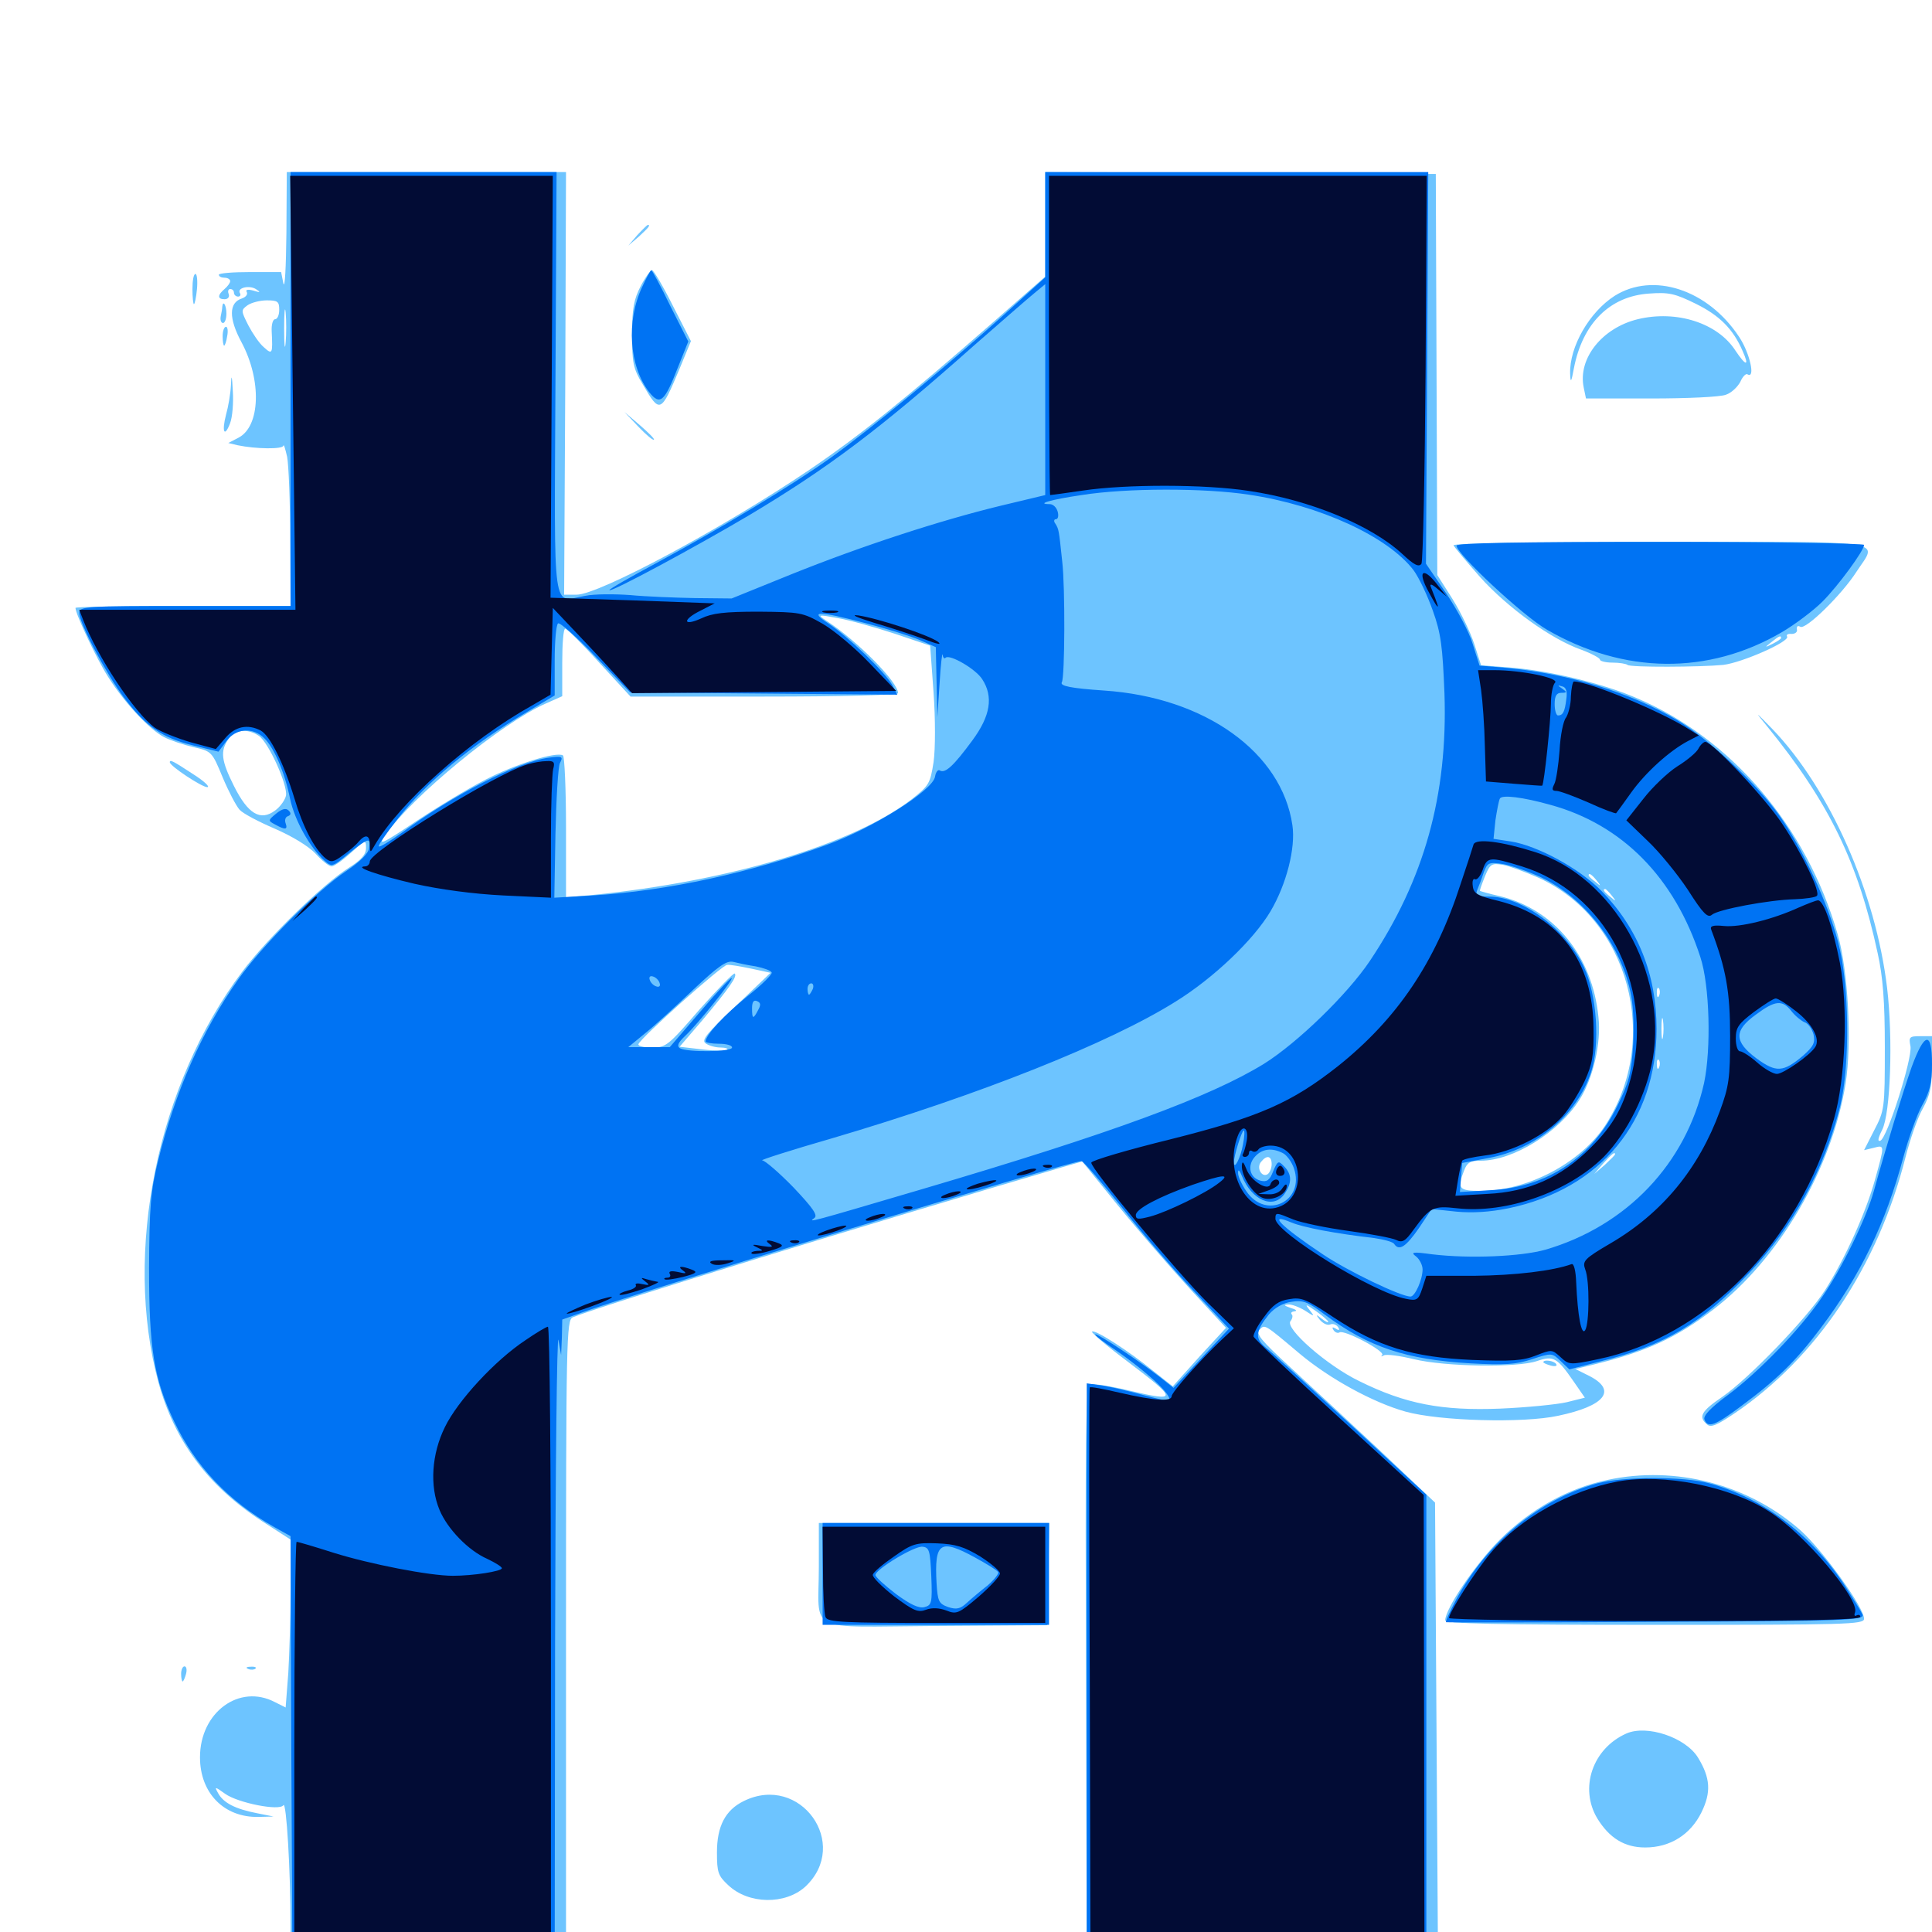 <svg xmlns="http://www.w3.org/2000/svg" viewBox="0 -1000 1000 1000">
	<path fill="#6dc4ff" d="M148.242 -879.297C148.047 -861.719 147.461 -850.195 146.68 -853.32L145.508 -859.18H129.492C120.508 -859.18 113.281 -858.594 113.281 -857.812C113.281 -856.836 114.648 -856.25 116.211 -856.25C117.773 -856.25 119.141 -855.469 119.141 -854.492C119.141 -853.516 117.773 -851.758 116.211 -850.391C112.5 -847.266 112.5 -845.117 116.211 -845.117C117.969 -845.117 118.945 -846.289 118.359 -847.852C117.773 -849.219 118.164 -850.391 119.141 -850.391C120.312 -850.391 121.094 -849.609 121.094 -848.438C121.094 -847.461 122.07 -846.484 123.242 -846.484C124.219 -846.484 124.805 -847.266 124.219 -848.242C122.461 -850.977 128.906 -852.539 132.422 -850.391C135.156 -848.633 134.766 -848.438 131.055 -849.609C128.125 -850.391 126.953 -850 127.734 -848.828C128.32 -847.656 127.344 -846.289 125.195 -845.508C118.359 -843.359 118.359 -835.156 125 -822.852C135.547 -803.125 134.766 -779.297 123.438 -773.438L118.164 -770.703L123.047 -769.531C132.422 -767.578 146.484 -767.383 146.68 -769.336C146.875 -770.312 147.656 -767.773 148.633 -763.477C149.414 -759.18 150.195 -740.039 150.195 -721.094L150.391 -686.328H94.727C64.062 -686.328 39.062 -685.938 39.062 -685.352C39.062 -682.227 50.195 -658.594 55.859 -649.805C64.453 -636.133 77.344 -622.461 84.766 -618.555C88.086 -616.797 95.117 -614.453 100.195 -613.281C109.57 -611.133 109.766 -610.938 115.234 -597.656C118.359 -590.234 122.266 -582.812 124.023 -580.859C125.781 -578.906 133.984 -574.609 142.188 -571.094C151.172 -567.188 159.57 -562.109 163.281 -558.203C166.602 -554.492 170.312 -551.562 171.68 -551.562C172.852 -551.562 177.344 -554.688 181.641 -558.594C189.258 -565.43 189.453 -565.43 189.453 -561.133C189.453 -557.617 186.914 -554.883 180.469 -550.781C167.188 -542.383 138.281 -514.258 125.391 -497.07C81.445 -438.672 63.672 -351.953 82.031 -284.375C90.43 -254.102 107.422 -231.055 135.547 -212.695L150.391 -203.125V-177.344C150.391 -163.281 149.805 -143.75 149.219 -133.984L147.852 -116.211L142.383 -118.945C123.828 -128.711 103.516 -113.672 103.516 -90.43C103.516 -71.875 116.016 -59.18 133.789 -59.57L141.602 -59.766L132.812 -61.523C121.875 -63.672 115.625 -66.797 112.891 -71.875C110.938 -75.391 111.133 -75.391 116.602 -71.484C123.242 -66.797 144.727 -62.5 146.68 -65.625C148.242 -67.969 150.391 -31.445 150.391 -3.32V18.75H221.68H292.969V-149.023C292.969 -307.031 293.164 -316.797 296.484 -318.164C310.547 -324.023 451.172 -366.992 550 -395.898L560.156 -398.828L578.711 -375.977C588.867 -363.477 605.664 -344.141 615.82 -333.008L634.57 -312.695L620.703 -297.656L607.031 -282.422L596.875 -290.43C584.18 -300.781 566.602 -312.109 565.234 -310.742C564.648 -310.352 572.656 -303.516 582.812 -295.898C609.961 -275.391 609.961 -274.219 584.375 -280.273C574.609 -282.617 565.43 -283.984 564.062 -283.398C561.914 -282.812 561.719 -253.32 562.109 -131.836L562.5 18.75H653.516H744.336L743.555 -101.758L742.773 -222.266L714.648 -248.828C699.219 -263.281 678.125 -282.812 667.969 -292.188C652.93 -306.055 649.805 -309.57 651.953 -311.719C654.688 -314.648 654.297 -314.844 672.852 -299.219C688.281 -286.328 710.742 -274.023 727.539 -269.336C745.117 -264.453 788.477 -263.281 806.445 -267.188C830.664 -272.266 837.109 -280.273 822.852 -287.695L815.43 -291.406L824.219 -293.555C852.344 -300.391 867.773 -307.617 886.914 -322.266C920.898 -348.438 948.047 -394.727 955.273 -439.062C958.594 -459.961 956.641 -497.656 951.172 -516.406C935.156 -572.266 896.094 -617.969 846.68 -638.867C829.492 -646.289 801.562 -652.93 781.641 -654.492L766.602 -655.664L763.086 -666.602C761.133 -672.656 756.055 -683.203 751.758 -690.039L743.945 -702.344L743.555 -806.055L743.164 -909.961L642.188 -910.547L541.016 -910.938V-883.984V-856.836L514.258 -833.398C467.773 -792.773 445.117 -774.609 418.945 -756.836C373.828 -726.367 309.961 -692.188 298.438 -692.188H291.992L292.578 -801.562L292.969 -910.938H220.703H148.438ZM144.531 -839.648C144.531 -836.914 143.555 -834.766 142.383 -834.766C141.211 -834.766 140.43 -831.836 140.625 -828.516C141.211 -816.797 141.016 -816.211 136.523 -820.312C134.18 -822.266 130.664 -827.539 128.516 -831.641C124.805 -839.062 124.609 -839.453 128.125 -841.992C130.078 -843.359 134.57 -844.531 138.086 -844.531C143.75 -844.531 144.531 -843.945 144.531 -839.648ZM147.852 -822.656C147.461 -817.969 147.07 -821.289 147.07 -829.883C147.07 -838.477 147.461 -842.188 147.852 -838.281C148.242 -834.18 148.242 -827.148 147.852 -822.656ZM462.891 -672.07L481.445 -665.82L483.203 -641.602C484.18 -627.93 484.18 -612.305 483.203 -605.469C481.445 -594.336 480.859 -593.359 471.68 -586.133C441.211 -562.891 377.93 -543.945 306.25 -536.719L292.969 -535.547V-571.68C292.969 -591.602 292.188 -608.398 291.406 -608.984C288.086 -611.133 266.797 -604.492 251.367 -596.484C242.578 -591.992 226.367 -582.227 215.234 -574.805C197.07 -562.695 195.508 -562.109 199.414 -567.773C213.477 -587.891 259.375 -625.586 282.227 -635.742L291.016 -639.648V-657.031C291.016 -666.797 291.602 -674.609 292.578 -674.609C293.359 -674.609 301.367 -666.797 310.156 -657.031L326.367 -639.453H395.703C436.523 -639.453 464.844 -640.234 464.844 -641.211C464.844 -646.875 443.945 -668.164 427.734 -678.711C423.047 -681.836 423.242 -682.031 433.594 -680.078C439.453 -679.102 452.734 -675.391 462.891 -672.07ZM133.984 -619.141C139.062 -615.625 148.828 -593.945 148.047 -588.281C147.656 -586.133 145.117 -582.422 142.383 -580.469C134.766 -574.805 128.32 -578.711 121.094 -593.164C114.453 -606.445 113.867 -611.328 118.359 -617.578C121.68 -622.461 128.125 -623.047 133.984 -619.141ZM783.789 -565.82C784.961 -566.406 783.984 -566.797 781.25 -566.797C778.516 -566.797 777.539 -566.406 778.906 -565.82C780.078 -565.43 782.422 -565.43 783.789 -565.82ZM796.289 -545.703C843.359 -524.219 859.961 -461.719 830.664 -417.188C817.773 -397.852 790.43 -383.594 766.406 -383.594C755.078 -383.594 754.102 -384.766 757.812 -394.141C759.375 -398.242 760.938 -399.219 766.406 -399.219C783.203 -399.219 806.836 -413.867 817.578 -430.859C824.609 -441.797 828.906 -460.352 827.344 -473.633C824.219 -505.273 804.492 -529.297 776.367 -536.133C771.094 -537.305 766.406 -538.672 766.016 -538.867C765.82 -539.062 766.992 -542.383 768.555 -546.289C771.289 -552.93 772.07 -553.32 777.93 -552.344C781.25 -551.758 789.648 -548.633 796.289 -545.703ZM826.367 -544.336C828.906 -541.211 828.711 -541.016 825.781 -543.555C823.828 -544.922 822.266 -546.484 822.266 -546.875C822.266 -548.438 823.828 -547.461 826.367 -544.336ZM834.18 -536.523C836.719 -533.398 836.523 -533.203 833.594 -535.742C830.273 -538.281 829.297 -539.844 830.859 -539.844C831.25 -539.844 832.812 -538.281 834.18 -536.523ZM388.867 -498.633L398.828 -496.484L380.664 -479.102C365.625 -465.039 362.891 -461.523 365.234 -459.961C366.797 -458.789 370.312 -457.812 372.852 -457.812C375.391 -457.812 377.148 -457.227 376.367 -456.641C375.781 -456.055 369.922 -456.055 363.477 -456.836L351.758 -458.203L363.672 -472.07C377.539 -488.672 381.836 -494.727 380.273 -496.094C379.883 -496.68 371.68 -488.281 362.109 -477.539C345.898 -458.789 344.727 -457.812 337.5 -457.812C333.203 -457.812 330.078 -458.594 330.469 -459.57C331.445 -462.695 373.828 -500.586 376.367 -500.586C377.734 -500.781 383.203 -499.805 388.867 -498.633ZM858.789 -484.766C858.203 -483.203 857.617 -483.789 857.617 -485.938C857.422 -488.086 858.008 -489.258 858.594 -488.477C859.18 -487.891 859.375 -486.133 858.789 -484.766ZM860.742 -463.281C860.352 -460.742 859.961 -462.695 859.961 -467.578C859.961 -472.461 860.352 -474.414 860.742 -472.07C861.133 -469.531 861.133 -465.625 860.742 -463.281ZM858.789 -447.656C858.203 -446.094 857.617 -446.68 857.617 -448.828C857.422 -450.977 858.008 -452.148 858.594 -451.367C859.18 -450.781 859.375 -449.023 858.789 -447.656ZM835.938 -402.539C835.938 -402.148 833.594 -399.805 830.664 -397.07L825.195 -392.383L829.883 -397.852C834.375 -402.734 835.938 -404.102 835.938 -402.539ZM658.203 -397.461C658.203 -395.312 657.227 -392.969 656.055 -392.188C652.93 -390.43 650.195 -395.703 652.734 -398.633C655.664 -402.344 658.203 -401.758 658.203 -397.461ZM675.391 -321.68C680.469 -318.359 680.664 -318.359 677.734 -322.07C675.195 -325.195 675.781 -325.195 681.25 -321.289C684.57 -318.945 687.5 -316.406 687.5 -315.82C687.5 -315.234 685.938 -316.016 684.18 -317.383C681.055 -319.922 680.859 -319.727 683.203 -316.797C684.766 -315.039 686.914 -313.867 688.477 -314.453C689.844 -315.039 691.602 -314.453 692.578 -313.086C693.555 -311.523 693.164 -311.133 691.406 -312.305C689.648 -313.281 689.258 -313.086 690.234 -311.523C691.016 -310.352 692.383 -309.766 693.359 -310.352C695.703 -311.914 717.188 -300.586 715.43 -298.633C714.648 -297.852 714.844 -297.656 716.211 -298.438C717.578 -299.219 724.609 -298.242 731.836 -296.484C748.047 -292.578 785.156 -291.992 795.508 -295.508C804.102 -298.438 805.859 -297.461 814.648 -284.766L820.312 -276.562L810.938 -274.219C805.859 -273.047 790.234 -271.484 776.367 -270.898C746.484 -269.727 727.539 -273.242 703.516 -285.156C686.914 -293.164 664.844 -312.5 667.969 -316.211C668.945 -317.383 669.336 -319.141 668.555 -319.727C667.969 -320.508 668.555 -321.094 670.117 -321.289C671.68 -321.484 670.703 -322.266 667.969 -323.047C664.648 -324.219 664.258 -324.609 666.602 -324.805C668.555 -325 672.461 -323.438 675.391 -321.68ZM798.828 -294.922C798.828 -296.484 804.492 -295.703 805.469 -293.945C806.25 -292.969 804.883 -292.578 802.734 -293.164C800.586 -293.75 798.828 -294.531 798.828 -294.922ZM329.883 -878.32L325.195 -872.852L330.664 -877.539C335.547 -882.031 336.914 -883.594 335.352 -883.594C334.961 -883.594 332.617 -881.25 329.883 -878.32ZM331.641 -851.953C328.125 -845.117 327.148 -840.43 327.148 -826.953C327.148 -812.305 327.734 -809.18 332.617 -801.172C341.602 -785.742 341.992 -785.938 351.758 -809.18L357.617 -823.438L348.242 -841.797C343.164 -851.953 338.281 -860.156 337.5 -860.156C336.719 -860.156 333.984 -856.445 331.641 -851.953ZM99.609 -850.391C99.609 -846.094 100 -842.578 100.391 -842.578C100.781 -842.578 101.562 -846.094 101.953 -850.391C102.344 -854.688 101.953 -858.203 101.172 -858.203C100.195 -858.203 99.609 -854.688 99.609 -850.391ZM835.742 -846.875C822.656 -838.477 812.305 -820.508 812.695 -806.641C812.891 -801.562 813.281 -801.953 814.648 -809.375C819.141 -832.617 833.203 -846.68 853.516 -848.047C863.867 -848.828 866.992 -848.047 877.734 -842.773C890.039 -836.719 897.07 -829.688 901.953 -818.359C905.664 -810.156 903.711 -810.352 898.242 -818.555C889.062 -832.812 867.773 -839.648 847.656 -834.766C829.297 -830.273 816.602 -814.453 819.727 -799.414L820.898 -793.75H854.688C873.242 -793.75 890.625 -794.531 893.359 -795.703C896.289 -796.68 899.414 -799.805 900.781 -802.344C901.953 -805.078 903.711 -806.836 904.492 -806.25C908.789 -803.711 905.664 -817.383 900.195 -825.586C883.984 -850.195 855.664 -859.375 835.742 -846.875ZM115.039 -841.211C115.039 -840.234 114.648 -838.086 114.258 -836.328C113.867 -834.375 114.453 -832.812 115.43 -832.812C116.406 -832.812 117.188 -834.961 117.188 -837.695C117.188 -841.992 115.43 -844.922 115.039 -841.211ZM115.234 -825.977C115.234 -823.242 115.625 -821.094 116.016 -821.094C116.406 -821.094 117.188 -823.242 117.578 -825.977C118.164 -828.711 117.773 -830.859 116.992 -830.859C116.016 -830.859 115.234 -828.711 115.234 -825.977ZM119.531 -800.586C119.336 -796.289 118.164 -789.453 116.992 -785.352C114.648 -776.367 116.211 -773.242 119.141 -781.055C120.312 -784.18 120.898 -791.602 120.508 -797.461C120.117 -805.859 119.727 -806.641 119.531 -800.586ZM330.469 -779.102C334.57 -774.805 338.086 -771.875 338.477 -772.461C338.867 -772.852 335.547 -776.172 331.25 -779.883L323.242 -786.719ZM752.344 -717.773C752.734 -716.797 758.984 -709.375 766.211 -701.172C780.469 -685.352 802.93 -669.141 818.555 -663.672C823.828 -661.719 828.125 -659.375 828.125 -658.594C828.125 -657.812 831.055 -657.031 834.57 -657.031C838.281 -657.031 841.602 -656.445 842.383 -655.859C843.555 -654.492 880.078 -654.688 891.992 -655.859C901.758 -657.031 926.562 -667.969 925 -670.508C924.414 -671.484 925.391 -672.07 927.344 -671.875C929.102 -671.875 930.469 -672.852 930.078 -674.219C929.883 -675.781 930.469 -676.367 931.836 -675.586C934.57 -673.828 953.32 -692.188 960.938 -704.102C971.875 -720.898 980.664 -719.531 859.18 -719.531C794.141 -719.531 751.953 -718.75 752.344 -717.773ZM921.875 -669.727C921.875 -669.336 919.922 -667.969 917.578 -666.797C913.281 -664.648 913.281 -664.844 916.797 -667.578C920.898 -670.898 921.875 -671.289 921.875 -669.727ZM914.844 -623.828C946.875 -584.375 961.719 -553.711 971.875 -506.641C974.609 -494.336 975.586 -481.641 975.586 -457.812C975.586 -426.172 975.391 -425.195 970.117 -415.039L964.844 -404.688L969.727 -405.859C975.586 -407.422 975.586 -407.617 970.508 -389.453C965.82 -372.461 954.883 -348.242 944.531 -332.031C935.352 -317.773 905.273 -286.523 891.406 -276.953C880.469 -269.531 878.906 -266.602 883.594 -262.695C885.547 -260.938 888.672 -262.305 897.656 -268.359C940.43 -297.266 972.07 -344.727 986.328 -401.172C988.672 -410.352 992.578 -421.68 995.312 -426.367C999.023 -433.203 1000 -437.695 1000 -449.219V-463.672H993.945C988.281 -463.672 987.891 -463.281 988.867 -458.398C989.844 -451.953 976.758 -410.742 973.242 -409.57C971.68 -408.984 972.07 -410.938 974.219 -415.234C978.516 -423.633 979.883 -462.305 976.758 -488.672C970.898 -537.891 947.07 -591.797 917.383 -622.656C908.008 -632.227 908.008 -632.227 914.844 -623.828ZM87.891 -605.469C87.891 -603.516 104.492 -592.578 107.227 -592.578C108.984 -592.578 105.664 -595.703 99.805 -599.414C89.648 -606.055 87.891 -607.031 87.891 -605.469ZM832.031 -233.984C811.523 -229.688 792.383 -218.945 776.367 -203.125C763.867 -190.625 748.047 -167.383 748.047 -161.328C748.047 -159.57 775.781 -158.984 856.445 -158.984C955.664 -158.984 964.844 -159.18 964.844 -162.109C964.844 -167.969 943.555 -197.461 932.031 -207.812C905.078 -231.641 867.383 -241.602 832.031 -233.984ZM423.828 -188.867C423.828 -154.102 416.211 -158.008 483.984 -158.398L541.992 -158.789L542.578 -185.352L543.164 -211.719H483.398H423.828ZM93.75 -133.594C93.75 -131.445 94.141 -129.688 94.531 -129.688C94.922 -129.688 95.703 -131.445 96.289 -133.594C96.875 -135.742 96.484 -137.5 95.508 -137.5C94.531 -137.5 93.75 -135.742 93.75 -133.594ZM128.516 -136.133C126.953 -136.719 127.539 -137.305 129.688 -137.305C131.836 -137.5 133.008 -136.914 132.227 -136.328C131.641 -135.742 129.883 -135.547 128.516 -136.133ZM841.797 -102.734C824.219 -94.922 817.383 -74.414 826.758 -58.789C833.008 -48.633 840.82 -43.75 851.562 -43.75C864.453 -43.75 875 -50.391 880.664 -61.914C885.742 -72.266 885.352 -79.688 878.906 -90.234C872.461 -100.781 852.344 -107.422 841.797 -102.734ZM384.961 -67.773C375.391 -63.086 371.094 -54.688 371.094 -41.211C371.094 -30.859 371.68 -29.102 376.953 -24.219C387.5 -14.258 406.445 -14.062 416.797 -23.438C440.43 -45.508 414.258 -82.227 384.961 -67.773Z"/>
	<path fill="#0073f3" d="M150.391 -798.633V-686.328H95.703C44.727 -686.328 41.016 -686.133 41.016 -682.812C41.016 -677.539 54.883 -651.367 64.062 -639.062C75.586 -623.828 83.984 -618.164 99.609 -614.258L113.086 -610.938L117.188 -616.406C122.07 -623.047 130.859 -623.828 136.914 -617.773C141.992 -612.695 147.461 -600 150.195 -586.328C152.539 -575.391 160.352 -561.328 167.969 -554.492C171.68 -551.172 172.07 -551.172 180.469 -558.203C190.625 -566.406 191.992 -566.797 191.016 -560.938C190.625 -558.203 186.328 -553.906 179.297 -549.219C164.062 -539.062 135.742 -510.742 123.242 -492.969C104.492 -466.406 90.625 -434.961 81.836 -399.219C77.93 -383.203 77.344 -375.586 77.148 -343.555C77.148 -301.953 79.688 -286.328 90.039 -264.453C100.977 -241.211 118.164 -223.047 141.992 -209.57L150.391 -204.883L150.781 -93.555L151.367 17.773L219.336 18.164L287.109 18.555L287.305 -147.852C287.5 -239.453 288.281 -310.742 289.062 -306.445L290.43 -298.633L290.82 -307.812L291.016 -316.992L301.367 -320.703C324.414 -329.297 555.273 -399.414 559.766 -399.023C560.742 -399.023 570.117 -388.086 580.859 -374.805C591.406 -361.328 608.203 -341.797 618.164 -331.445L636.133 -312.305L621.875 -297.07L607.422 -281.641L600 -287.5C589.453 -295.703 568.75 -309.375 566.992 -309.375C566.211 -309.375 568.945 -307.031 573.438 -303.906C592.188 -291.406 607.422 -277.539 605.078 -275C604.688 -274.805 598.828 -275.977 591.797 -277.93C584.766 -279.883 575.391 -282.031 570.898 -282.812L562.5 -283.984V-132.812V18.359L650.391 18.555L738.281 18.75V-103.711V-226.367L699.219 -262.5C677.539 -282.422 657.812 -300.586 654.883 -302.734C649.414 -307.422 649.805 -310.938 656.836 -319.727C659.766 -323.047 664.062 -325.586 668.359 -326.172C674.414 -327.148 676.758 -326.367 685.742 -319.531C708.398 -302.734 727.734 -296.289 761.133 -294.336C778.711 -293.359 784.766 -293.75 792.969 -296.484C803.125 -299.805 803.32 -299.805 807.812 -295.508L812.305 -291.211L828.906 -295.508C861.523 -303.516 881.055 -315.234 905.273 -341.016C928.32 -365.43 944.336 -394.922 952.539 -427.734C957.617 -448.828 957.227 -491.211 951.367 -512.5C946.094 -532.812 932.617 -561.523 921.094 -577.734C909.375 -594.336 884.18 -617.773 867.969 -627.344C844.336 -641.406 812.695 -651.172 779.883 -654.297L765.82 -655.469L762.305 -666.602C760.547 -672.656 754.297 -684.375 748.633 -692.773L738.086 -708.203L738.672 -809.57L739.258 -910.938H640.234H541.016V-883.594V-856.445L520.117 -837.5C491.016 -811.328 450.195 -777.539 430.273 -763.281C410.352 -749.023 373.438 -726.758 339.453 -708.398C325.977 -701.172 315.039 -694.922 315.43 -694.531C316.406 -693.359 360.156 -716.992 387.891 -733.398C428.711 -757.812 455.273 -777.734 504.492 -821.484C518.359 -833.594 532.227 -845.703 535.352 -848.242L541.016 -852.93V-798.242V-743.75L518.164 -738.281C486.719 -730.664 446.484 -717.578 409.57 -702.734L378.711 -690.234L359.766 -690.43C349.414 -690.625 334.18 -691.211 326.172 -691.992C318.164 -692.578 307.617 -692.578 302.93 -691.602C285.547 -688.672 286.914 -678.32 287.5 -801.758L288.086 -910.938H219.336H150.391ZM646.484 -743.945C683.203 -738.477 718.359 -722.266 731.641 -704.883C734.375 -701.172 738.867 -691.797 741.602 -683.984C745.898 -672.07 746.68 -665.234 747.656 -641.016C749.414 -588.281 737.109 -544.531 708.984 -502.539C697.266 -485.156 671.68 -460.352 654.297 -449.414C626.367 -432.227 575.586 -413.477 477.539 -384.57C418.555 -367.188 417.969 -366.992 421.484 -369.531C423.438 -370.898 420.898 -374.609 410.742 -385.352C403.32 -392.969 396.094 -399.219 394.531 -399.414C392.969 -399.414 409.375 -404.688 431.055 -410.938C506.641 -433.203 574.414 -460.156 608.594 -481.641C628.125 -493.75 648.828 -513.477 657.617 -528.32C665.82 -542.188 670.703 -561.133 668.945 -572.852C663.477 -610.547 623.828 -639.062 571.484 -642.578C554.297 -643.75 548.438 -644.922 549.609 -646.875C551.172 -649.414 551.367 -696.094 549.805 -709.375C548.047 -725.977 548.047 -725.977 546.289 -728.906C545.312 -730.078 545.508 -731.25 546.484 -731.25C547.656 -731.25 548.047 -733.008 547.461 -735.156C546.875 -737.305 545.117 -739.062 543.359 -739.062C535.938 -739.062 543.75 -741.406 559.766 -743.75C583.008 -747.461 623.633 -747.461 646.484 -743.945ZM448.438 -677.344C458.984 -674.609 471.484 -670.703 475.977 -668.75L484.375 -665.039L484.766 -646.875L485.156 -628.711L486.328 -646.289C486.914 -656.055 487.695 -662.695 487.891 -661.133C488.086 -659.57 488.867 -658.789 489.453 -659.57C491.602 -661.523 505.078 -653.711 508.398 -648.438C514.258 -639.453 512.695 -629.492 503.32 -616.797C493.555 -603.516 489.258 -599.609 486.523 -601.172C485.547 -601.953 484.375 -600.391 483.984 -598.047C483.008 -591.016 452.148 -571.484 427.93 -562.695C388.672 -548.242 345.117 -538.867 307.031 -536.523L286.914 -535.352L287.5 -568.359C287.891 -586.523 288.867 -603.125 289.844 -605.078C291.602 -608.398 291.016 -608.789 283.984 -607.812C267.969 -605.664 234.18 -588.477 207.422 -568.555C201.562 -564.453 196.484 -561.328 196.094 -561.914C195.508 -562.305 200 -568.75 205.859 -576.172C220.898 -595.312 243.75 -614.258 273.047 -631.641L287.109 -640.039V-658.203C287.109 -668.164 287.891 -676.758 288.867 -677.344C289.844 -677.93 298.633 -670.117 308.398 -659.961L326.172 -641.602L395.312 -641.016L464.453 -640.43L461.914 -645.312C458.594 -651.562 438.867 -670.703 428.711 -677.344C418.555 -683.984 423.047 -683.984 448.438 -677.344ZM810.742 -638.281C809.961 -631.641 808.984 -629.688 806.445 -629.688C805.469 -629.688 804.688 -632.422 804.688 -635.547C804.688 -639.844 805.664 -641.406 808.203 -641.406C811.133 -641.406 811.133 -641.797 808.594 -643.555C806.055 -645.312 806.055 -645.508 808.594 -644.727C810.547 -644.336 811.328 -642.188 810.742 -638.281ZM802.539 -583.398C839.648 -573.242 866.797 -545.703 880.078 -504.688C884.961 -490.039 885.742 -457.031 882.031 -439.453C872.656 -397.656 841.992 -365.43 799.805 -353.125C787.109 -349.609 760.742 -348.438 741.211 -350.781C731.25 -352.148 729.883 -351.953 733.008 -349.609C734.766 -348.242 736.328 -345.117 736.328 -342.969C736.328 -337.695 732.422 -328.906 730.078 -328.906C725 -328.906 697.461 -342.188 684.961 -350.586C662.695 -365.43 655.664 -372.656 668.555 -367.188C674.805 -364.648 691.016 -361.523 711.328 -359.18C716.406 -358.398 721.094 -357.227 721.68 -356.055C724.219 -352.344 727.734 -354.688 734.375 -364.258L741.016 -374.219L753.906 -372.852C762.305 -372.07 771.289 -372.656 780.859 -374.609C828.516 -384.57 857.422 -419.727 857.422 -467.383C857.422 -495.508 847.852 -519.531 828.906 -538.867C817.383 -550.586 795.703 -562.305 782.031 -564.453L773.047 -565.82L774.023 -575.391C774.805 -580.469 775.781 -585.742 776.367 -586.719C777.539 -588.672 787.891 -587.5 802.539 -583.398ZM798.047 -545.703C820.117 -534.961 838.086 -512.109 843.75 -487.305C845.312 -480.859 845.898 -470.117 845.312 -459.375C844.336 -444.336 843.164 -439.844 837.109 -427.539C824.023 -400.977 800.977 -385.547 771.875 -383.984L755.664 -383.008L756.25 -390.625L756.836 -398.047L770.312 -400.586C794.922 -405.078 816.016 -422.656 823.438 -444.727C828.32 -459.18 826.562 -484.961 819.922 -499.219C810.742 -518.945 788.086 -535.938 770.703 -535.938C764.453 -535.938 763.477 -536.523 764.648 -539.453C765.43 -541.211 766.992 -545.312 767.969 -548.438C769.922 -553.516 770.508 -553.906 778.125 -552.734C782.422 -551.953 791.406 -548.828 798.047 -545.703ZM357.031 -503.32C356.055 -505.859 351.562 -506.641 343.359 -505.273C334.18 -503.906 337.305 -500.781 347.852 -500.781C354.883 -500.781 357.422 -501.562 357.031 -503.32ZM331.055 -502.734C330.469 -503.906 328.906 -504.688 327.93 -504.688C326.758 -504.688 326.562 -503.906 327.148 -502.734C327.734 -501.758 329.297 -500.781 330.273 -500.781C331.445 -500.781 331.641 -501.758 331.055 -502.734ZM391.211 -499.805C395.117 -499.023 399.023 -497.656 399.414 -496.68C400 -495.898 394.336 -490.234 386.914 -484.375C375 -474.805 365.234 -464.258 365.234 -460.938C365.234 -460.352 368.359 -459.766 372.07 -459.766C375.781 -459.766 378.906 -458.984 378.906 -457.812C378.906 -455.469 355.664 -455.273 351.953 -457.422C350.195 -458.594 350.977 -460.352 354.688 -463.867C361.133 -469.922 379.688 -492.969 378.711 -493.75C378.32 -494.141 370.898 -486.328 362.305 -476.172L346.68 -458.008H335.938H325.195L333.984 -465.234C338.867 -469.141 350 -479.297 358.984 -487.891C371.68 -499.805 375.977 -502.93 379.492 -502.148C381.836 -501.562 387.109 -500.391 391.211 -499.805ZM404.297 -501.953C404.297 -502.344 402.93 -502.734 401.172 -502.734C399.609 -502.734 398.828 -501.758 399.414 -500.781C400.586 -499.023 404.297 -499.805 404.297 -501.953ZM341.406 -491.211C341.992 -489.648 341.211 -488.867 339.648 -489.453C338.281 -489.844 336.719 -491.406 336.328 -492.773C335.742 -494.336 336.523 -495.117 338.086 -494.531C339.453 -494.141 341.016 -492.578 341.406 -491.211ZM420.703 -488.086C419.922 -486.523 419.141 -485.156 418.75 -485.156C418.359 -485.156 417.969 -486.523 417.969 -488.086C417.969 -489.648 418.75 -491.016 419.922 -491.016C420.898 -491.016 421.289 -489.648 420.703 -488.086ZM410.742 -487.695C411.914 -488.281 410.938 -488.672 408.203 -488.672C405.469 -488.672 404.492 -488.281 405.859 -487.695C407.031 -487.305 409.375 -487.305 410.742 -487.695ZM392.383 -477.148C389.844 -472.266 389.258 -472.461 389.258 -478.125C389.258 -481.25 390.039 -482.617 391.797 -481.836C393.75 -481.055 393.945 -479.883 392.383 -477.148ZM927.148 -476.758C929.102 -474.219 932.227 -471.68 933.984 -470.898C935.938 -470.312 937.891 -467.383 938.672 -464.648C939.648 -460.352 938.672 -458.398 933.398 -453.711C923.047 -444.922 919.336 -444.727 909.18 -452.148C897.461 -460.938 897.461 -466.602 908.789 -474.805C918.75 -482.227 922.461 -482.617 927.148 -476.758ZM643.359 -407.617C642.188 -400.781 638.672 -393.945 638.672 -398.438C638.672 -401.758 642.773 -414.844 643.75 -414.844C644.336 -414.844 644.141 -411.523 643.359 -407.617ZM664.062 -403.125C666.016 -402.148 668.555 -398.633 669.727 -395.312C675.586 -378.32 655.273 -368.359 645.117 -383.398C642.578 -387.109 640.625 -391.406 640.82 -393.164C640.82 -394.922 641.602 -394.336 642.773 -391.406C647.852 -378.711 659.18 -373.828 664.844 -382.031C668.75 -387.695 668.75 -392.188 664.648 -396.289C661.719 -399.414 661.328 -399.219 658.984 -393.75C657.227 -389.062 655.664 -388.086 652.539 -388.867C646.875 -390.234 645.312 -396.68 649.609 -401.367C653.32 -405.469 658.398 -406.055 664.062 -403.125ZM332.422 -851.562C324.023 -833.789 325.586 -810.352 336.133 -796.875C341.602 -790.039 343.945 -791.992 350.781 -809.57L356.25 -823.242L346.875 -841.797C341.992 -851.953 337.5 -860.156 337.109 -860.156C336.719 -860.156 334.57 -856.25 332.422 -851.562ZM753.906 -717.578C753.906 -713.281 788.477 -681.055 800.781 -674.023C840.625 -650.977 884.18 -650.586 922.07 -672.656C929.102 -676.758 938.672 -683.984 943.359 -688.672C951.367 -696.68 964.844 -715.039 964.844 -717.969C964.844 -718.75 917.383 -719.531 859.375 -719.531C785.742 -719.531 753.906 -718.945 753.906 -717.578ZM142.969 -578.906C138.672 -575.391 138.672 -575.195 142.383 -573.242C147.656 -570.312 149.023 -570.508 147.852 -573.828C147.266 -575.391 147.656 -577.148 149.023 -577.539C150.586 -578.125 150.781 -579.102 149.414 -580.469C148.047 -581.836 146.094 -581.445 142.969 -578.906ZM989.453 -447.656C984.766 -434.18 976.562 -407.617 969.922 -383.594C966.016 -369.531 953.516 -343.75 943.164 -328.711C932.227 -312.5 910.547 -290.039 894.336 -277.93C885.547 -271.484 881.445 -267.188 882.227 -265.234C883.984 -260.742 887.5 -261.914 901.562 -272.461C919.531 -285.742 929.883 -295.898 942.188 -312.305C963.086 -340.039 975.977 -366.797 985.156 -400.977C987.891 -410.938 992.188 -423.047 994.922 -427.93C998.828 -434.766 1000 -439.453 1000 -449.219C1000 -466.602 996.094 -465.82 989.453 -447.656ZM826.758 -232.227C796.875 -224.023 769.531 -201.562 753.711 -172.07C750.391 -165.82 748.047 -160.547 748.438 -160.352C748.633 -160.156 797.656 -160.156 857.031 -160.547C956.055 -160.938 965.039 -161.328 964.062 -164.258C963.281 -166.016 958.789 -173.242 954.102 -180.469C936.914 -206.25 911.719 -225 884.766 -232.227C871.289 -235.938 840.234 -235.742 826.758 -232.227ZM425.781 -185.352V-158.984H484.375H542.969V-185.352V-211.719H484.375H425.781ZM482.031 -184.18C482.617 -170.312 482.227 -169.141 478.516 -168.164C475.586 -167.383 471.094 -169.531 463.672 -175C457.812 -179.492 453.125 -183.789 453.125 -184.766C453.125 -187.695 473.438 -200 477.539 -199.414C481.055 -199.023 481.445 -197.266 482.031 -184.18ZM504.492 -193.945C510.547 -190.625 516.016 -187.305 516.602 -186.328C517.188 -185.547 514.648 -182.422 511.328 -179.492C507.812 -176.758 502.93 -172.656 500.586 -170.508C497.07 -167.188 495.117 -166.797 490.82 -168.164C485.938 -169.922 485.352 -171.094 484.766 -180.469C483.594 -201.758 486.523 -203.711 504.492 -193.945Z"/>
	<path fill="#020c35" d="M151.562 -796.68L152.93 -684.375H97.07H41.016L42.969 -679.297C50.391 -660.156 69.531 -631.055 80.273 -623.242C83.203 -621.289 91.406 -617.969 98.633 -615.82L111.719 -612.305L116.602 -617.969C121.68 -624.023 128.125 -625.391 134.961 -621.875C139.844 -619.141 146.875 -604.883 152.344 -586.914C156.641 -572.266 162.695 -560.547 168.555 -555.664C171.289 -553.516 172.656 -553.711 177.344 -557.227C180.469 -559.375 184.18 -562.5 185.547 -564.258C189.062 -568.359 191.406 -567.969 191.406 -562.891C191.602 -558.398 191.602 -558.398 193.945 -562.5C206.836 -584.57 242.969 -616.797 275.586 -634.961L284.961 -640.43L285.547 -662.891L286.133 -685.352L300 -670.703C307.617 -662.695 316.797 -652.734 320.508 -648.633L327.148 -641.211L395.508 -641.797L463.867 -642.383L450.195 -656.641C442.773 -664.453 431.836 -673.633 425.781 -677.148C415.43 -683.008 414.258 -683.203 392.578 -683.398C375 -683.398 368.555 -682.617 362.891 -679.883C353.32 -675.586 353.125 -679.297 362.695 -683.984L369.922 -687.695L327.344 -689.258L284.961 -690.625L285.547 -799.805L286.133 -908.984H218.164H150.195ZM542.969 -882.227C542.773 -820.117 543.164 -744.141 543.555 -743.75C543.75 -743.75 551.367 -744.727 560.547 -746.094C582.812 -749.414 623.633 -749.414 646.484 -745.898C678.125 -741.211 709.57 -728.125 725.586 -713.477C731.836 -707.617 734.375 -706.25 735.742 -708.203C736.523 -709.57 737.5 -755.273 737.891 -809.961L738.477 -908.984H640.82H542.969ZM738.477 -695.508C740.82 -691.016 743.164 -686.914 743.75 -686.328C744.727 -685.352 744.336 -686.719 740.625 -696.094C739.844 -698.047 741.016 -697.852 744.141 -695.117L748.828 -691.211L744.336 -696.875C737.305 -706.25 733.594 -705.273 738.477 -695.508ZM426.367 -683.008C424.414 -683.594 425.977 -683.984 429.688 -683.984C433.398 -683.984 434.961 -683.594 433.203 -683.008C431.25 -682.617 428.125 -682.617 426.367 -683.008ZM452.148 -677.734C460.742 -675.195 472.656 -671.289 478.516 -669.141C484.961 -666.602 487.695 -666.016 485.547 -667.773C480.859 -671.289 454.688 -679.883 444.336 -681.445C439.844 -682.031 443.359 -680.469 452.148 -677.734ZM766.602 -642.969C767.383 -637.305 768.359 -624.219 768.555 -614.062L769.141 -595.508L783.594 -594.336C791.406 -593.75 798.047 -593.164 798.242 -593.359C799.219 -593.945 802.734 -627.539 802.734 -635.547C802.734 -640.43 803.711 -645.508 804.883 -646.68C807.227 -649.023 787.695 -653.125 773.438 -653.125H765.039ZM813.086 -639.453C813.086 -635.156 811.719 -630.273 810.547 -628.516C809.18 -626.953 807.617 -619.336 807.227 -611.523C806.641 -603.906 805.469 -595.898 804.492 -594.141C803.125 -591.406 803.32 -590.625 805.664 -590.625C807.227 -590.625 814.648 -587.891 822.266 -584.57C829.883 -581.055 836.328 -578.711 836.523 -579.102C836.914 -579.492 840.43 -584.375 844.336 -589.844C851.758 -600.195 864.062 -611.328 873.633 -616.406L879.297 -619.336L874.609 -622.266C860.938 -631.25 822.461 -647.266 814.648 -647.266C814.062 -647.266 813.281 -643.75 813.086 -639.453ZM879.102 -612.5C878.125 -610.547 873.242 -606.445 868.164 -603.32C863.281 -600.195 855.273 -592.578 850.586 -586.523L841.797 -575.391L852.734 -564.844C858.789 -559.18 868.164 -547.656 873.633 -539.453C881.445 -527.148 883.984 -524.609 886.133 -526.562C889.453 -529.297 915.234 -534.18 929.102 -534.57C934.57 -534.766 939.844 -535.547 940.43 -536.328C942.383 -538.281 933.008 -557.812 922.461 -573.633C913.672 -586.914 886.328 -616.016 882.617 -616.016C881.836 -616.016 880.078 -614.453 879.102 -612.5ZM272.852 -604.297C256.445 -599.414 191.406 -559.18 191.406 -554.102C191.406 -552.734 190.234 -551.562 189.062 -551.562C182.812 -551.367 195.312 -547.07 214.453 -542.578C227.539 -539.648 244.727 -537.305 260.352 -536.523L285.156 -535.352V-566.406C285.156 -583.398 285.742 -599.414 286.328 -601.953C287.305 -605.469 286.719 -606.25 283.008 -606.055C280.469 -606.055 275.781 -605.273 272.852 -604.297ZM762.695 -562.891C762.305 -561.523 759.375 -552.344 756.055 -542.578C742.969 -501.953 723.242 -472.656 692.383 -448.047C668.555 -429.297 651.953 -421.875 606.055 -410.352C583.789 -404.883 565.234 -399.414 564.844 -398.242C564.258 -395.508 608.398 -342.383 624.805 -325.977L638.672 -312.5L632.227 -306.445C620.703 -295.508 606.445 -279.297 606.445 -277.344C606.445 -274.414 597.461 -275 579.688 -279.102C571.289 -281.055 564.258 -282.422 564.062 -281.836C563.672 -281.445 563.672 -214.062 564.062 -132.227L564.453 16.797H650.977H737.305L737.109 -104.688L736.914 -226.172L693.164 -266.211C669.141 -288.086 649.219 -307.031 648.828 -308.203C648.633 -309.375 650.977 -314.062 654.297 -318.359C658.789 -324.609 661.914 -326.758 667.188 -327.539C673.633 -328.711 676.172 -327.539 690.234 -318.164C713.281 -302.93 731.055 -297.461 762.109 -296.094C782.422 -295.312 788.281 -295.703 795.117 -298.438C803.125 -301.562 803.32 -301.562 807.617 -297.656C812.109 -293.555 812.305 -293.359 827.148 -296.484C882.812 -308.008 931.055 -357.031 949.219 -420.703C955.273 -441.602 956.641 -478.711 952.344 -501.562C948.633 -520.312 943.945 -533.984 941.016 -533.984C940.039 -533.984 935.547 -532.227 931.055 -530.273C917.383 -524.023 900.586 -519.922 892.383 -520.703C886.523 -521.289 884.961 -520.703 885.742 -518.75C893.359 -498.633 895.508 -486.914 895.508 -463.672C895.508 -441.992 894.922 -437.695 890.234 -425C879.297 -395.117 860.352 -372.07 833.594 -356.445C819.922 -348.438 818.945 -347.266 820.508 -342.969C822.852 -337.109 822.656 -315.039 820.508 -311.523C818.555 -308.398 816.602 -318.75 815.82 -336.328C815.625 -342.188 814.648 -346.094 813.477 -345.703C803.906 -342.188 783.984 -339.844 763.086 -339.648H738.281L736.133 -333.008C734.18 -327.148 733.398 -326.562 727.734 -327.734C710.938 -330.859 660.156 -362.109 660.156 -369.141C660.156 -372.656 660.547 -372.461 669.531 -368.75C673.438 -367.188 686.328 -364.453 697.852 -362.891C709.57 -361.328 720.703 -359.18 722.656 -358.203C725.781 -356.641 727.344 -357.422 731.641 -363.477C740.234 -375.195 741.797 -375.977 754.102 -374.609C779.492 -371.68 811.719 -383.008 830.078 -401.172C842.188 -413.477 852.344 -433.984 855.469 -451.953C863.086 -496.68 834.961 -546.094 794.531 -558.984C777.344 -564.453 763.867 -566.211 762.695 -562.891ZM787.695 -551.562C830.469 -538.281 855.664 -491.016 844.727 -444.531C840.625 -427.539 835.352 -417.773 823.047 -405.664C808.008 -390.625 791.211 -383.008 769.727 -382.031L753.32 -381.055L754.688 -389.453C755.469 -394.141 756.445 -398.438 756.836 -399.219C757.227 -400 762.695 -401.172 768.75 -401.953C782.422 -403.516 800.586 -412.695 808.984 -422.461C812.305 -426.172 817.188 -434.18 820.117 -440.234C824.219 -449.219 825 -453.711 824.805 -467.578C824.609 -502.344 807.227 -525.586 775.977 -533.594C764.648 -536.328 762.695 -537.5 762.305 -541.406C761.914 -543.945 762.5 -545.508 763.477 -544.922C764.453 -544.336 766.211 -546.484 767.383 -549.609C769.727 -556.641 771.094 -556.641 787.695 -551.562ZM929.883 -476.367C938.086 -469.922 942.188 -462.305 939.648 -458.203C937.109 -453.906 923.047 -444.141 919.727 -444.141C917.773 -444.141 913.086 -446.875 909.57 -450C905.859 -453.32 901.758 -455.859 900.586 -455.859C899.414 -455.859 898.438 -458.789 898.438 -462.5C898.438 -468.164 899.805 -470.117 907.812 -476.172C912.891 -479.883 917.969 -483.203 919.141 -483.203C920.312 -483.203 925.195 -480.078 929.883 -476.367ZM645.312 -409.57C644.727 -406.641 643.945 -403.711 643.359 -402.734C642.773 -401.953 643.359 -401.172 644.336 -401.172C645.508 -401.172 646.484 -402.148 646.484 -403.32C646.484 -404.297 647.266 -404.883 648.242 -404.102C649.219 -403.516 650.586 -403.906 651.367 -405.078C651.953 -406.055 654.883 -407.031 657.617 -407.031C675 -407.031 677.148 -378.516 660.156 -374.805C645.312 -371.484 633.594 -393.555 640.625 -411.914C642.969 -418.359 646.484 -416.602 645.312 -409.57ZM630.859 -387.695C624.219 -382.422 604.102 -372.656 595.312 -370.312C589.258 -368.75 587.891 -368.75 587.891 -371.094C587.891 -374.219 599.609 -380.469 617.188 -386.719C633.203 -392.188 637.305 -392.578 630.859 -387.695ZM642.773 -396.68C642.578 -391.406 648.242 -382.227 653.32 -380.078C658.203 -377.93 666.016 -381.641 666.016 -386.133C666.016 -387.5 665.039 -386.914 663.867 -385.156C662.695 -383.008 659.766 -381.641 656.641 -381.836L651.367 -382.031L656.836 -383.984C659.766 -384.961 662.109 -386.719 662.109 -387.695C662.109 -390.43 658.594 -389.844 657.617 -387.109C656.445 -383.203 647.461 -388.672 645.117 -394.922C643.555 -398.828 642.969 -399.219 642.773 -396.68ZM661.133 -395.312C659.57 -392.773 660.938 -390.625 663.867 -391.602C665.039 -392.188 665.234 -393.555 664.258 -395.117C663.086 -397.07 662.305 -397.07 661.133 -395.312ZM157.031 -529.688L151.367 -523.242L157.812 -528.906C163.672 -534.375 165.039 -535.938 163.477 -535.938C163.086 -535.938 160.352 -533.008 157.031 -529.688ZM540.625 -395.898C539.062 -396.484 539.648 -397.07 541.797 -397.07C543.945 -397.266 545.117 -396.68 544.336 -396.094C543.75 -395.508 541.992 -395.312 540.625 -395.898ZM528.32 -393.359C525.781 -392.383 525.586 -391.602 527.344 -391.602C528.906 -391.602 532.031 -392.383 534.18 -393.359C536.719 -394.336 536.914 -395.117 535.156 -395.117C533.594 -395.117 530.469 -394.336 528.32 -393.359ZM506.055 -387.305C502.539 -386.133 500 -384.961 500.391 -384.57C500.781 -383.984 505.078 -384.766 509.961 -386.328C519.531 -389.453 516.406 -390.234 506.055 -387.305ZM489.258 -381.641C486.719 -380.664 486.523 -379.883 488.281 -379.883C489.844 -379.883 492.969 -380.664 495.117 -381.641C497.656 -382.617 497.852 -383.398 496.094 -383.398C494.531 -383.398 491.406 -382.617 489.258 -381.641ZM468.359 -374.414C466.797 -375 467.383 -375.586 469.531 -375.586C471.68 -375.781 472.852 -375.195 472.07 -374.609C471.484 -374.023 469.727 -373.828 468.359 -374.414ZM450.195 -369.922C447.656 -368.945 447.461 -368.164 449.219 -368.164C450.781 -368.164 453.906 -368.945 456.055 -369.922C458.594 -370.898 458.789 -371.68 457.031 -371.68C455.469 -371.68 452.344 -370.898 450.195 -369.922ZM427.734 -363.086C424.023 -361.719 422.266 -360.547 423.828 -360.547C425.391 -360.547 429.883 -361.719 433.594 -363.086C437.305 -364.453 439.062 -365.625 437.5 -365.625C435.938 -365.625 431.445 -364.453 427.734 -363.086ZM398.438 -356.055C400.586 -354.492 399.609 -354.297 394.531 -355.078C389.453 -356.055 388.672 -355.859 391.602 -354.492C395.312 -352.734 395.312 -352.539 391.797 -352.539C389.648 -352.344 388.477 -351.758 389.062 -351.172C389.648 -350.586 393.945 -351.172 398.438 -352.539C405.078 -354.492 406.055 -355.273 403.125 -356.445C397.656 -358.594 395.117 -358.398 398.438 -356.055ZM409.766 -356.836C408.203 -357.422 408.789 -358.008 410.938 -358.008C413.086 -358.203 414.258 -357.617 413.477 -357.031C412.891 -356.445 411.133 -356.25 409.766 -356.836ZM368.359 -345.898C366.406 -347.07 368.164 -347.656 373.633 -347.656C381.055 -347.852 381.445 -347.656 376.562 -346.094C373.633 -345.117 369.922 -344.922 368.359 -345.898ZM353.516 -342.383C355.664 -340.82 355.078 -340.625 350.977 -341.602C347.266 -342.383 345.898 -341.992 346.68 -340.625C347.266 -339.648 346.875 -338.672 345.508 -338.672C344.141 -338.672 343.555 -338.281 343.945 -337.891C344.531 -337.305 348.633 -337.891 353.516 -339.062C360.352 -340.82 361.328 -341.602 358.203 -342.773C352.734 -344.922 350.195 -344.727 353.516 -342.383ZM333.984 -336.719C336.523 -334.766 336.133 -334.57 332.422 -335.352C330.078 -335.938 328.516 -335.742 329.102 -334.766C329.688 -333.984 327.734 -332.617 325 -332.031C322.07 -331.25 320.312 -330.273 320.703 -329.883C321.289 -329.297 326.367 -330.664 332.227 -332.617C338.086 -334.766 341.797 -336.523 340.43 -336.523C339.258 -336.719 336.523 -337.305 334.57 -337.891C331.641 -338.867 331.445 -338.672 333.984 -336.719ZM303.125 -324.805C297.461 -322.461 292.969 -320.312 293.359 -320.117C293.75 -319.727 299.805 -321.484 306.641 -324.023C313.672 -326.562 317.969 -328.711 316.406 -328.711C314.844 -328.711 308.789 -326.953 303.125 -324.805ZM271.875 -306.25C256.25 -295.898 236.914 -275 230.273 -261.328C223.438 -247.461 222.266 -230.859 227.539 -218.359C231.641 -208.594 242.383 -197.461 252.148 -193.164C256.25 -191.211 259.766 -189.062 259.766 -188.281C259.766 -186.719 244.922 -184.375 234.375 -184.375C222.266 -184.375 191.406 -190.43 172.656 -196.289C162.891 -199.414 154.297 -201.953 153.516 -201.953C152.93 -201.953 152.344 -152.734 152.344 -92.578V16.797H218.75H285.156V-148.242C285.156 -239.062 284.57 -313.281 283.594 -313.281C282.812 -313.281 277.539 -310.156 271.875 -306.25ZM837.5 -233.203C812.891 -228.711 786.328 -213.867 771.68 -196.289C763.477 -186.523 750 -165.43 750 -162.5C750 -161.719 797.852 -160.938 856.445 -160.938C930.078 -160.938 962.891 -161.523 962.891 -163.086C962.891 -164.062 962.109 -164.453 960.938 -163.867C959.961 -163.281 959.57 -163.867 960.156 -165.43C962.695 -172.07 933.789 -206.25 915.82 -217.578C895.703 -230.664 860.938 -237.5 837.5 -233.203ZM425.977 -187.891C425.977 -175.781 426.562 -164.453 427.344 -162.891C428.516 -160.352 436.914 -159.961 484.961 -159.961H541.016V-184.961V-209.766H483.398H425.781ZM507.422 -194.336C512.891 -190.82 517.578 -186.914 517.578 -185.547C517.578 -184.18 512.695 -178.906 506.641 -173.633C496.289 -164.844 495.117 -164.258 489.844 -166.406C486.133 -167.773 482.422 -167.969 479.297 -166.797C475.195 -165.234 472.852 -166.211 462.695 -173.828C456.25 -178.906 451.367 -183.789 451.758 -184.961C452.148 -186.328 457.031 -190.43 462.695 -194.336C472.07 -200.977 474.023 -201.562 484.961 -201.172C494.727 -200.781 499.023 -199.414 507.422 -194.336Z"/>
</svg>